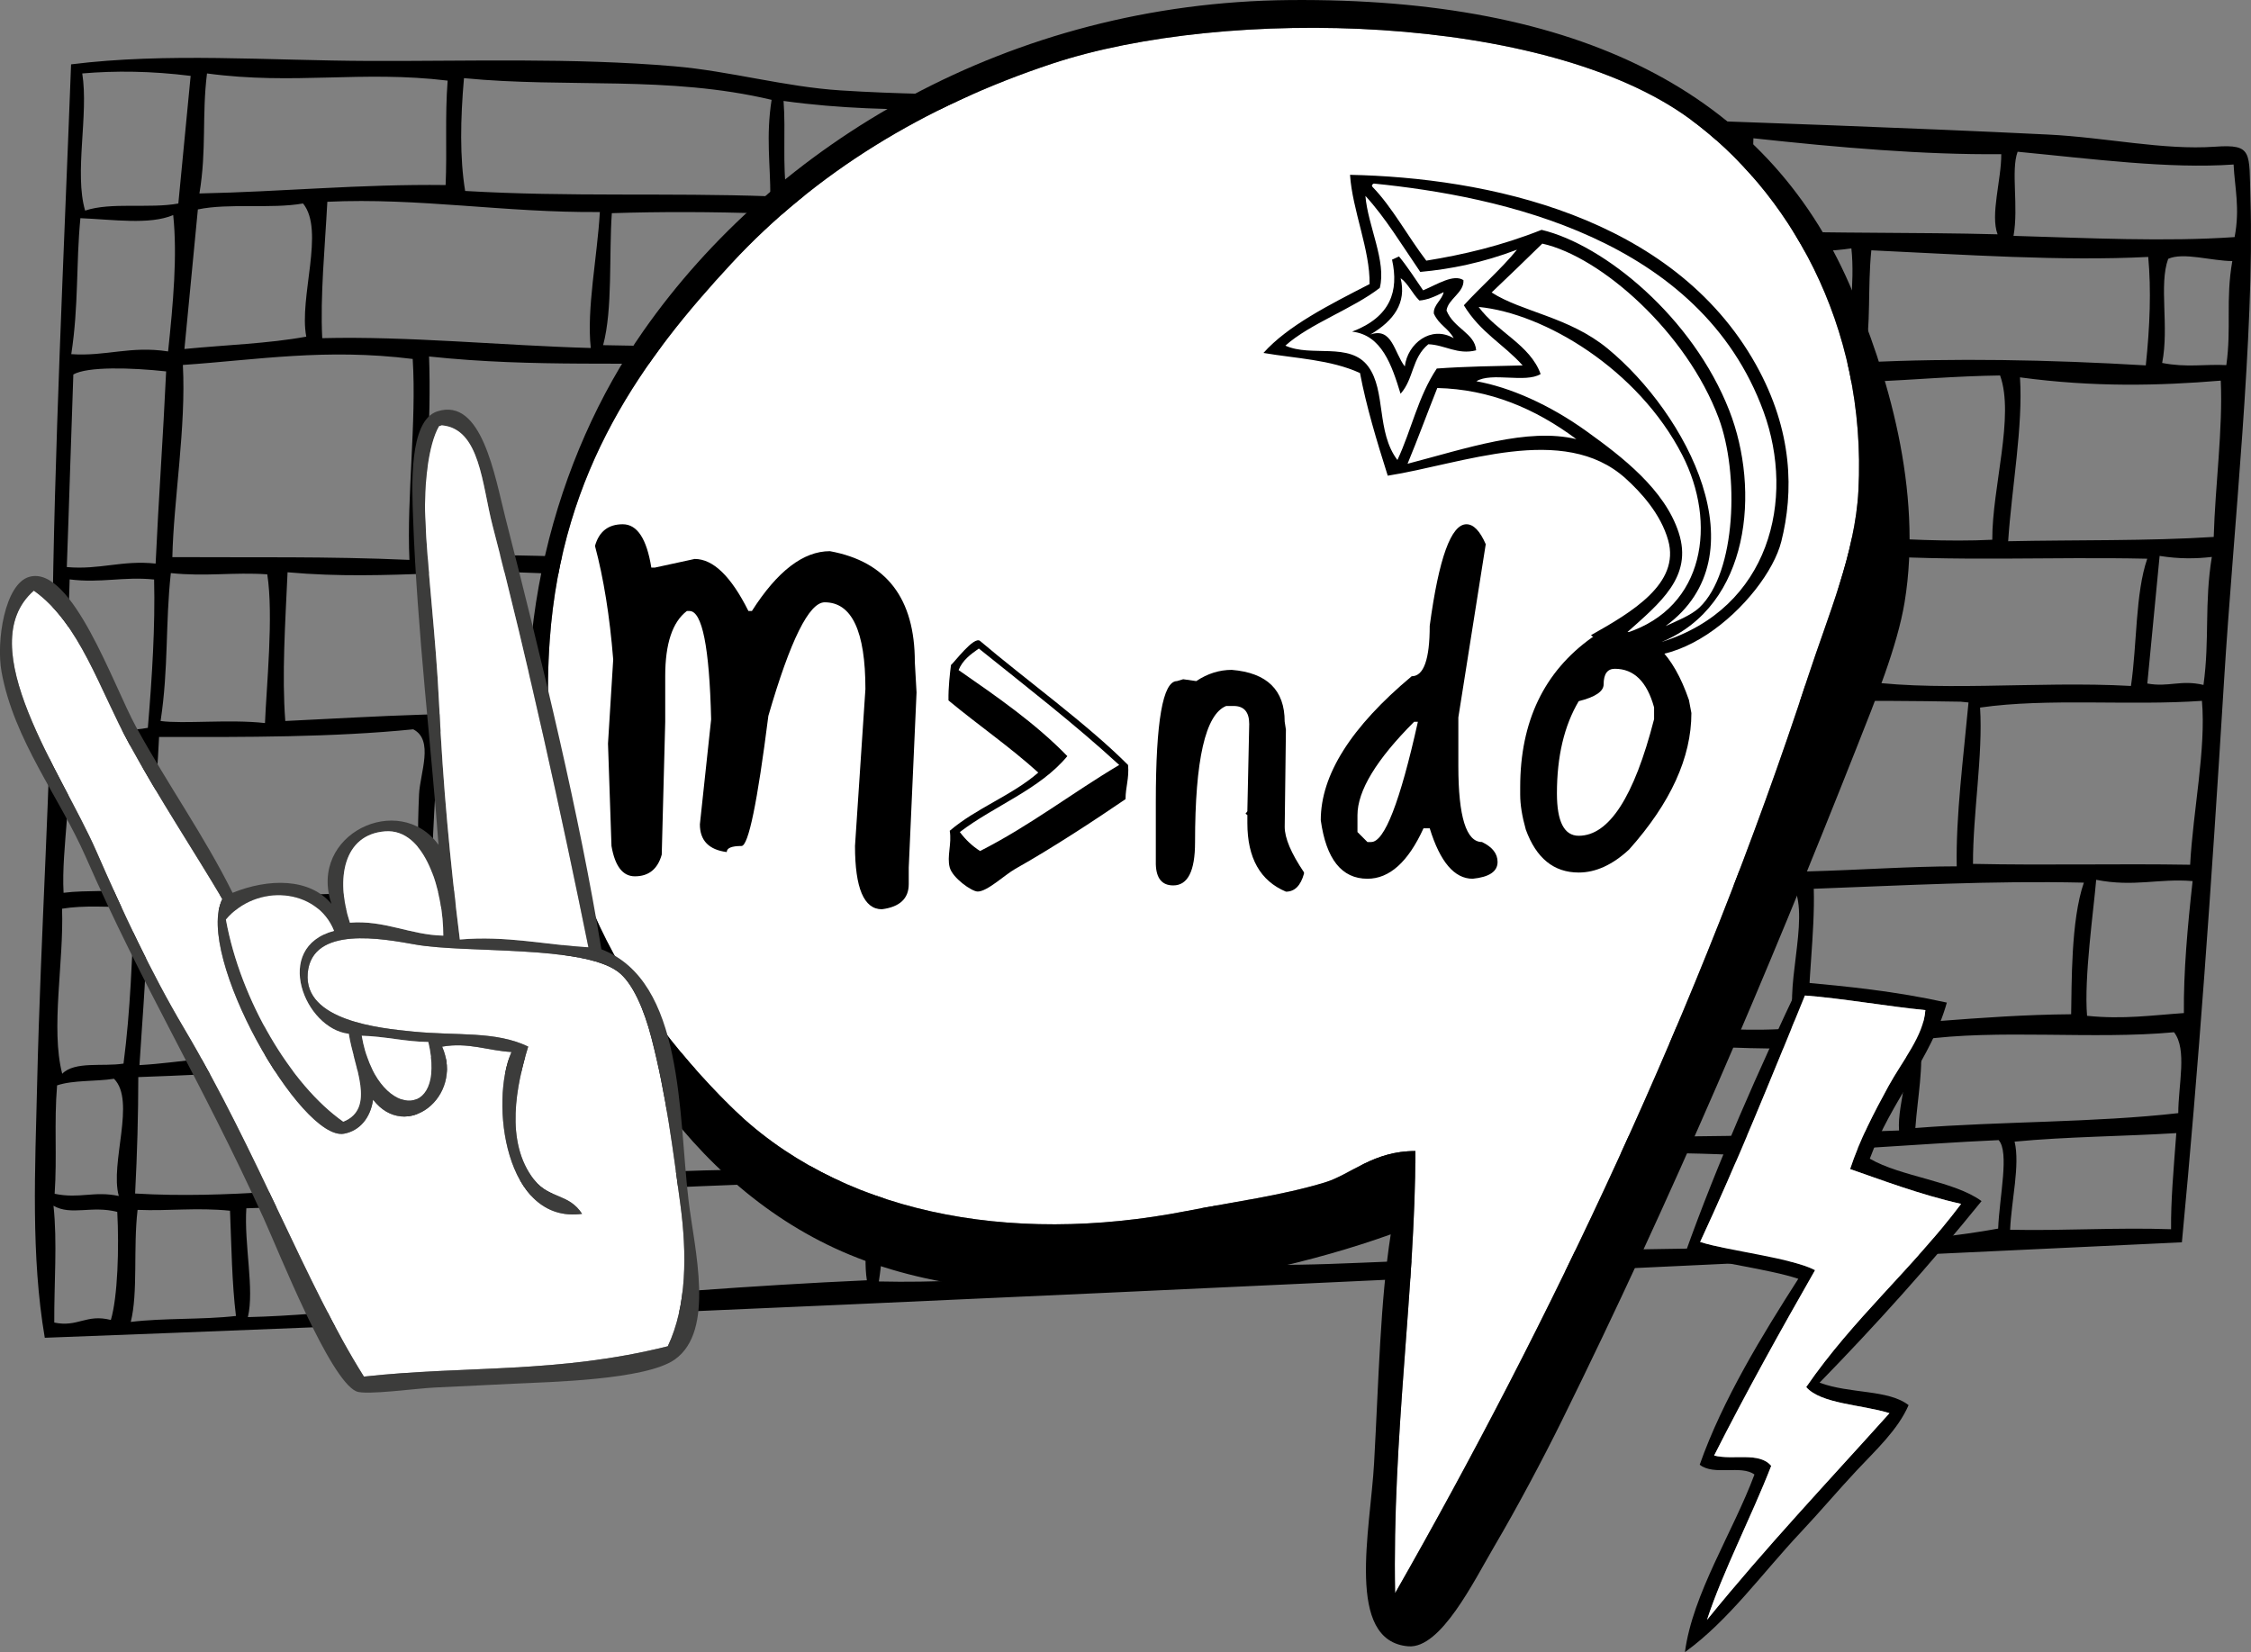 <svg width="282" height="207" viewBox="0 0 282 207" fill="none" xmlns="http://www.w3.org/2000/svg">
<rect x="0" y="0" width="282" height="207" fill="#808080" stroke="none"/>
<g clip-path="url(#clip0)">
<path fill-rule="evenodd" clip-rule="evenodd" d="M273.342 155.656C184.531 159.795 93.587 164.325 5.61 167.617C3.857 157.334 4.399 146.466 4.653 135.75C5.106 116.539 6.372 98.032 6.554 79.453C6.778 56.946 7.993 32.18 8.904 8.063C20.885 6.567 33.463 7.588 46.236 7.635C58.629 7.682 71.762 7.216 84.471 8.305C91.482 8.906 98.273 10.876 105.344 11.33C119.213 12.22 133.591 11.648 148.075 12.431C184.404 14.402 220.611 15.105 256.496 16.855C263.922 17.219 270.975 18.842 277.517 18.38C282.258 18.046 281.75 19.067 281.928 24.859C282.457 41.832 279.786 66.475 278.638 85.062C276.975 112.052 275.434 133.644 273.342 155.656ZM252.762 19.012C251.894 21.384 252.906 25.854 252.25 29.553C261.665 29.824 271.251 30.307 279.947 29.706C280.637 26.075 279.964 23.562 279.82 20.613C271.704 21.181 262.076 19.905 252.762 19.012ZM219.663 17.325C219.523 21.274 219.455 25.159 219.553 28.913C229.946 29.261 239.921 29.087 250.251 29.358C249.32 26.905 250.734 22.52 250.713 19.317C240.984 19.406 230.429 18.495 219.663 17.325ZM182.427 16.757C182.41 20.605 182.668 24.227 182.867 27.892C194.468 28.214 205.835 28.253 217.558 28.723C217.537 25.062 218.007 20.99 217.622 17.634C206.077 17.567 193.663 16.452 182.427 16.757ZM140.297 14.703C139.776 18.808 140.488 21.901 139.688 26.24C152.677 25.829 166.711 26.689 180.869 27.697C180.793 23.931 181.11 19.834 180.433 16.562C167.541 16.537 153.159 14.698 140.297 14.703ZM98.163 12.648C98.451 16.401 98.007 20.749 98.553 24.282C112.465 25.922 124.886 25.757 137.689 26.045C138.451 21.74 137.926 18.49 138.299 14.508C124.141 12.944 112.681 14.652 98.163 12.648ZM58.125 9.792C57.68 14.91 57.587 19.744 58.273 23.927C71.469 24.698 83.565 24.13 96.508 24.596C96.512 20.605 95.945 17.084 96.664 12.508C83.663 9.423 71.114 11.059 58.125 9.792ZM25.932 9.203C25.275 14.495 25.902 18.732 24.983 24.24C35.373 24.024 45.144 23.054 55.826 23.185C56.021 18.732 55.728 14.681 56.08 10.101C45.208 8.796 36.948 10.677 25.932 9.203ZM271.623 32.434C270.434 35.727 271.771 40.892 270.87 45.476C273.969 46.078 276.191 45.607 278.909 45.747C279.566 41.065 278.804 37.557 279.659 32.71C277.047 32.697 273.516 31.57 271.623 32.434ZM234.434 31.362C233.951 36.21 234.434 40.252 233.583 45.4C244.773 44.849 256.593 45.061 268.82 45.781C269.337 40.908 269.506 36.32 269.125 32.193C258.24 32.744 246.221 31.909 234.434 31.362ZM10.305 9.203C11.126 14.351 9.28 21.702 10.665 26.388C13.899 25.295 18.755 26.164 22.341 25.498C22.858 20.168 23.37 14.838 23.883 9.508C18.938 8.893 14.458 8.847 10.305 9.203ZM231.936 31.121C222.715 32.456 212.601 29.841 202.74 30.824C202.525 35.756 202.004 40.938 202.342 45.412C211.009 44.218 222.313 46.226 231.542 45.713C231.471 41.014 232.419 35.481 231.936 31.121ZM161.11 28.816C160.708 34.053 160.962 38.748 160.115 44.353C174.264 45.908 186.233 44.815 199.798 45.667C200.721 40.15 200.001 35.998 200.746 30.629C188.159 30.791 174.328 29.435 161.11 28.816ZM117.333 28.117C117.511 33.028 117.113 38.417 116.838 43.705C131.203 44.968 143.519 43.735 157.567 44.612C157.414 39.527 160.081 32.117 158.113 28.528C144.569 28.456 130.682 27.956 117.333 28.117ZM76.647 26.71C76.279 32.032 76.77 38.718 75.559 43.247C88.68 43.557 101.267 43.213 114.789 44.014C115.555 37.57 114.971 34.765 115.831 27.977C102.156 26.803 89.035 26.308 76.647 26.71ZM41.008 25.282C40.703 31.053 40.102 37.07 40.369 42.37C51.016 42.095 62.883 43.294 74.01 43.603C73.476 38.68 74.823 32.201 75.149 26.566C63.209 26.668 52.431 24.74 41.008 25.282ZM253.058 47.281C253.456 53.391 252.038 61.001 251.576 67.814C260.158 67.631 269.032 67.801 277.33 67.275C277.512 60.84 278.49 53.747 278.211 47.692C270.467 48.332 262.364 48.535 253.058 47.281ZM24.788 26.24C24.225 32.066 23.662 37.9 23.104 43.726C28.201 43.222 33.582 43.057 38.37 42.18C37.422 37.286 40.728 28.884 37.964 25.494C33.95 26.202 28.717 25.422 24.788 26.24ZM217.275 47.357C216.521 54.107 216.945 59.89 215.89 66.89C225.696 66.225 238.554 68.186 249.587 67.627C249.565 61.051 252.402 52.124 250.565 47.044C239.506 47.196 229.714 48.883 217.275 47.357ZM10.072 27.337C9.509 33.163 9.873 38.231 8.929 44.374C13.311 44.671 16.321 43.302 21.059 44.031C21.694 37.989 22.235 32.023 21.698 26.948C18.743 28.197 14.196 27.507 10.072 27.337ZM181.982 47.476C181.546 54.581 182.105 60.865 182.05 67.657C192.364 66.97 204.256 68.208 213.892 66.699C214.586 63.899 214.133 60.59 214.307 57.157C214.502 53.37 216.326 48.578 214.273 47.069C203.922 47.7 193.202 47.895 181.982 47.476ZM138.21 46.777C138.633 53.632 138.138 61.246 138.68 68.004C153.176 69.051 165.467 67.42 179.506 67.915C180.564 60.45 179.362 54.848 179.933 47.785C165.589 46.912 151.521 46.387 138.21 46.777ZM93.438 45.98C93.349 53.412 92.736 61.276 92.219 69.064C106.897 68.839 121.08 68.021 136.14 68.263C135.767 61.06 137.571 52.056 135.217 46.489C121.919 47.082 106.482 45.078 93.438 45.98ZM53.751 44.667C54.052 52.7 53.248 61.64 53.337 69.843C64.966 68.894 78.891 70.746 90.17 69.364C91.004 61.17 90.83 53.797 91.436 45.785C78.739 45.247 67.177 46.09 53.751 44.667ZM22.909 45.726C23.328 53.501 21.744 62.708 21.592 69.805C31.448 69.864 41.109 69.695 51.292 70.152C50.936 62.166 52.202 52.844 51.702 44.976C40.783 43.612 32.193 45.095 22.909 45.726ZM270.552 69.653C270.04 74.983 269.523 80.313 269.011 85.643C271.708 86.13 273.198 85.147 276.047 85.817C276.835 80.105 276.136 75.627 277.093 69.78C275.141 70.013 273.02 70.046 270.552 69.653ZM232.266 69.483C232.211 74.589 232.203 79.656 231.771 85.067C241.75 86.868 255.052 85.274 266.962 85.948C267.728 80.737 267.508 74.33 269.003 70.004C256.678 69.733 245.145 70.419 232.266 69.483ZM9.187 46.921C8.895 54.984 8.666 62.992 8.37 71.051C12.506 71.419 15.301 70.161 19.496 70.614C19.86 62.649 20.449 54.497 20.813 46.535C16.431 46.052 10.948 45.908 9.187 46.921ZM196.983 69.602C197.237 75.216 196.822 81.385 197.338 86.783C207.969 86.3 218.668 85.893 229.675 85.872C230.26 80.177 229.828 75.317 230.768 69.335C219.4 67.708 208.867 70.178 196.983 69.602ZM158.604 70.432C159.243 75.724 158.274 82.355 158.413 88.067C171.186 88.321 182.977 87.384 194.845 86.541C195.154 80.766 195.107 75.288 194.938 69.907C182.19 69.314 170.678 70.216 158.604 70.432ZM112.236 70.496C111.216 77.012 111.8 82.198 111 88.533C127.308 89.922 141.699 88.978 156.368 88.376C156.309 82.084 157.059 76.144 157.059 70.792C141.576 70.03 127.295 70.733 112.236 70.496ZM74.31 71.868C73.332 78.194 73.764 83.359 73.125 89.41C85.517 89.761 97.553 89.681 108.959 88.838C109.535 82.838 110.115 76.847 110.695 70.847C98.011 70.517 87.448 72.758 74.31 71.868ZM248.058 88.656C248.435 94.634 247.148 101.977 247.173 108.239C256.378 108.438 265.209 108.197 274.375 108.349C274.735 101.612 276.386 93.816 275.853 87.812C266.877 88.448 256.547 87.431 248.058 88.656ZM209.726 88.99C210.048 94.859 209.586 101.371 208.896 108.074C219.337 110.392 233.609 108.548 245.133 108.548C245.018 102.201 245.967 94.986 246.61 88.016C246.276 87.982 245.946 87.952 245.611 87.918C233.757 87.723 221.432 87.677 209.726 88.99ZM36.025 71.703C35.741 78.067 35.297 84.563 35.741 90.338C47.24 89.791 58.506 88.961 71.076 89.715C71.812 83.588 71.266 78.521 72.261 72.174C59.192 70.813 48.933 72.864 36.025 71.703ZM207.779 88.3C196.242 88.995 182.304 89.719 171.847 89.872C172.215 95.854 170.814 103.294 170.966 109.455C182.855 108.828 195.53 109.146 207.347 108.43C206.144 102.828 209.891 93.147 207.779 88.3ZM21.401 71.805C20.703 78.207 21.131 83.677 20.119 90.338C22.976 90.732 28.743 90.096 33.197 90.596C33.37 86.118 34.293 77.152 33.484 71.962C29.259 71.669 25.767 72.267 21.401 71.805ZM8.726 72.597C8.501 79.067 8.506 85.351 8.391 91.727C11.986 90.812 14.589 91.918 18.523 91.194C19.056 84.774 19.454 78.466 19.306 72.61C15.462 72.216 12.655 73.089 8.726 72.597ZM130.373 91.41C129.912 97.922 129.946 104.027 128.993 110.947C142.152 110.175 156.322 110.65 168.964 109.26C169.73 102.65 169.252 97.066 170.297 90.228C169.963 90.198 169.633 90.164 169.298 90.13C155.962 90.109 143.765 91.482 130.373 91.41ZM91.046 91.647C90.344 98.358 91.034 103.922 90.216 110.73C102.888 111.239 114.781 110.794 126.999 110.752C127.334 103.239 128.265 97.46 127.88 91.168C115.259 90.91 103.167 91.295 91.046 91.647ZM54.759 91.668C54.886 98.155 53.798 105.646 54.331 111.798C65.237 110.9 76.872 110.891 88.667 111.082C88.371 105.044 89.179 98.087 89.001 91.952C77.558 91.825 65.779 91.282 54.759 91.668ZM262.605 110.235C262.284 114.082 261.068 122.497 261.462 127.276C265.988 127.746 269.671 127.2 273.592 126.933C273.541 121.764 274.049 116.133 274.684 110.396C270.408 110.04 267.356 111.171 262.605 110.235ZM227.224 111.358C227.389 116.891 226.411 123.37 226.534 128.941C237.77 128.632 248.054 127.17 259.468 127.081C259.553 123.446 259.409 115.34 261.06 110.591C249.354 110.328 238.376 110.951 227.224 111.358ZM19.928 92.338C19.628 98.871 18.827 105.816 19.047 111.921C30.644 112.425 41.541 112.078 52.337 111.608C52.35 108.235 52.299 103.727 52.498 99.519C52.621 96.858 54.399 92.727 51.77 91.38C41.719 92.388 30.817 92.359 19.928 92.338ZM224.726 111.116C212.969 110.79 201.551 110.879 189.988 110.786C189.044 116.929 189.413 121.997 188.85 127.823C200.471 127.128 214.84 129.784 225.035 128.797C223.223 124.31 226.788 115.395 224.726 111.116ZM17.333 93.096C15.017 94.189 10.021 92.028 8.201 93.727C9.331 98.774 7.65 106.142 7.964 111.862C10.868 111.485 14.386 111.849 17.096 111.23C17.193 105.171 18.764 97.897 17.333 93.096ZM151.559 112.116C151.03 117.611 150.496 123.107 149.967 128.602C161.758 130.068 174.709 128.149 186.8 128.128C186.436 123.759 189.421 115.357 186.94 110.993C175.183 111.413 163.532 111.955 151.559 112.116ZM114.726 112.595C114.201 116.908 113.595 125.141 112.939 131.081C125.86 131.704 136.364 129.386 148.422 128.962C147.109 124.522 150.75 116.001 148.515 112.328C137.397 112.591 126.698 113.362 114.726 112.595ZM72.354 113.035C72.871 118.899 72.016 125.886 72.024 132.17C83.663 132.344 97.833 130.78 111.402 131.437C110.136 126.348 113.883 117.128 111.686 112.807C98.625 112.942 85.458 112.951 72.354 113.035ZM240.514 130.293C241.047 133.382 240.217 137.589 239.951 141.335C250.742 140.487 262.381 140.669 272.889 139.47C272.889 135.941 274.032 131.475 272.356 129.335C262.262 130.284 250.243 128.899 240.514 130.293ZM35.521 113.514C34.75 118.484 35.174 126.34 35.237 132.149C46.605 132 58.828 132.894 69.975 132.479C70.47 125.937 70.259 119.98 70.805 113.396C58.315 112.548 48.48 114.925 35.521 113.514ZM203.227 130.221C203.342 134.115 202.635 138.682 203.071 142.313C215.103 142.597 226.428 142.025 237.91 141.644C237.622 138.199 240.061 132.509 237.969 130.551C227.495 131.784 215.857 131.602 203.227 130.221ZM18.307 114.37C18.527 120.315 17.858 127.005 17.473 133.454C22.748 133.157 27.341 132.038 33.192 132.449C32.71 126.403 34.31 118.645 32.477 113.722C28.413 114.739 22.523 113.544 18.307 114.37ZM168.392 130.89C167.626 135.504 168.507 138.767 167.685 143.428C178.515 144.894 190.272 141.457 201.022 142.614C201.17 138.504 201.403 134.331 201.182 130.522C188.756 128.827 179.54 131.03 168.392 130.89ZM7.773 113.857C8.014 120.56 6.321 128.856 7.794 134.538C9.378 132.928 12.904 133.674 15.474 133.263C16.372 126.391 16.503 120.149 16.855 113.726C13.709 113.633 10.461 113.408 7.773 113.857ZM129.92 132.721C129.395 136.987 130.428 139.966 129.81 144.309C141.529 143.847 153.938 144.216 165.645 143.733C165.395 139.801 167.905 133.585 165.852 131.144C153.485 131.204 140.767 130.827 129.92 132.721ZM252.385 143.042C253.084 145.991 251.979 150.427 251.822 154.084C258.681 154.224 265.052 153.783 271.987 154.016C271.953 150.465 272.279 146.813 272.643 141.974C265.941 142.385 258.922 142.415 252.385 143.042ZM218.998 144.356C218.105 147.919 219.248 153.961 216.89 155.753C214.591 153.139 217.719 148.465 217.453 144.711C205.649 144.144 194.781 144.707 183.663 144.978C183.909 148.915 183.557 153.346 183.456 157.567C205.061 155.524 230.052 157.592 250.323 153.94C250.488 149.893 251.754 144.343 250.383 142.851C239.904 143.322 229.87 144.343 218.998 144.356ZM52.164 134.288C52.13 139.521 52.773 143.847 51.313 148.33C64.937 148.317 77.325 146.8 90.788 146.593C90.669 143.55 90.246 136.102 92.494 134.149C94.802 136.695 91.11 144.182 93.286 146.834C104.454 145.703 116.025 145.055 127.77 144.618C128.337 142.059 128.087 136.458 127.88 133.03C101.969 132.636 78.434 135.123 52.164 134.288ZM181.119 145.233C172.55 146.919 161.081 145.08 152.274 146.483C152.727 149.94 152.512 153.952 152.164 158.071C160.962 159.058 171.961 157.944 181.411 157.867C181.597 155.181 182.778 147.91 181.119 145.233ZM17.324 134.954C17.324 139.703 17.185 144.576 16.926 149.542C28.849 150.253 38.832 148.609 50.267 148.728C49.399 144.533 50.758 138.513 50.165 134.093C38.709 133.759 28.209 134.589 17.324 134.954ZM150.78 146.334C138.21 145.402 123.574 146.775 110.856 147.521C110.593 151.876 110.847 155.804 110.098 160.562C124.158 160.893 136.254 158.833 150.073 158.876C150.941 155.918 150.056 150.681 150.78 146.334ZM7.151 135.992C6.761 140.758 7.163 144.872 6.846 149.576C9.987 150.228 11.74 149.194 14.882 149.851C13.743 145.728 17.049 137.941 14.28 135.165C11.977 135.526 9.196 135.309 7.151 135.992ZM66.287 149.77C66.431 154.096 65.614 159.219 65.987 163.359C80.055 162.21 94.12 161.058 108.599 160.414C108.045 156.884 109.04 152.08 109.306 147.872C94.819 148.326 80.365 148.817 66.287 149.77ZM30.86 151.393C30.567 155.978 31.888 161.511 31.054 165.028C42.172 164.761 51.965 162.888 63.942 163.668C63.722 159.405 64.729 154.126 64.243 150.084C52.684 149.991 42.092 151.08 30.86 151.393ZM17.235 151.592C16.672 156.461 17.312 161.884 16.384 165.63C20.563 165.121 25.36 165.367 29.56 164.884C29.048 160.71 29.001 156.143 28.815 151.698C24.636 151.279 21.194 151.749 17.235 151.592ZM6.799 165.71C9.771 166.337 10.783 164.596 13.887 165.384C14.75 162.494 14.932 156.338 14.691 151.847C11.486 151.012 8.908 152.351 6.702 151.075C7.193 155.575 6.77 160.829 6.799 165.71Z" fill="black"/>
<path fill-rule="evenodd" clip-rule="evenodd" d="M226.487 84.851C229.011 77.135 232.402 69.343 232.817 61.475C233.913 40.544 223.875 23.799 211.678 14.885C193.621 1.682 153.608 0.763 131.859 7.961C115.648 13.325 102.075 21.749 91.643 33.002C80.669 44.845 70.403 58.687 68.87 80.207C66.969 106.976 77.82 124.954 91.389 138.483C104.844 151.902 126.254 156.122 148.663 151.732C154.425 150.605 160.581 149.8 166.009 148.143C169.214 147.169 172.063 144.194 177.321 144.224C177.3 161.448 174.396 180.129 174.777 199.611C194.027 165.88 212.914 126.378 226.487 84.851Z" fill="white"/>
<path fill-rule="evenodd" clip-rule="evenodd" d="M174.226 154.66C155.145 161.503 125.386 166.07 104.531 156.372C84.912 147.249 72.185 125.746 67.63 102.854C63.099 80.097 69.657 57.094 80.589 41.485C97.092 17.906 126.5 0.322 161.551 0.008C197.834 -0.318 221.199 11.563 231.716 35.676C236.487 46.616 240.891 61.479 238.609 75.427C237.703 80.97 234.904 87.829 232.554 93.774C221.369 122.073 209.358 150.27 195.636 178.057C193.261 182.866 190.069 188.878 187.207 193.742C184.65 198.094 180.505 206.602 176.432 206.275C168.485 205.631 171.686 191.658 172.143 183.323C172.732 172.688 172.914 163.079 174.226 154.66ZM226.487 84.851C229.011 77.135 232.402 69.343 232.817 61.475C233.913 40.544 223.875 23.799 211.678 14.885C193.621 1.682 153.608 0.763 131.859 7.961C115.648 13.325 102.075 21.749 91.643 33.002C80.669 44.845 70.403 58.687 68.87 80.207C66.969 106.976 77.82 124.954 91.389 138.483C104.844 151.902 126.254 156.122 148.663 151.732C154.425 150.605 160.581 149.8 166.009 148.143C169.214 147.169 172.063 144.194 177.321 144.224C177.3 161.448 174.396 180.129 174.777 199.611C194.027 165.88 212.914 126.378 226.487 84.851Z" fill="black"/>
<path d="M103.968 69.059C100.64 69.059 97.38 71.559 94.196 76.555H93.76C91.588 72.207 89.344 70.034 87.028 70.034L82.033 71.118H81.597C81.016 67.496 79.823 65.687 78.015 65.687C76.207 65.687 75.047 66.593 74.539 68.403C75.623 72.457 76.385 77.203 76.821 82.635L76.169 93.172L76.605 105.994C77.041 108.527 78.015 109.798 79.535 109.798C81.271 109.798 82.392 108.892 82.901 107.082L83.337 90.461V84.702C83.337 80.648 84.243 77.932 86.05 76.555H86.376C87.968 76.555 88.874 81.08 89.09 90.134L87.68 103.282C87.68 105.311 88.802 106.468 91.046 106.76C91.046 106.252 91.66 105.998 92.892 105.998C93.76 105.998 94.882 100.566 96.258 89.698C99.01 80.207 101.36 75.466 103.316 75.466C106.72 75.466 108.417 79.088 108.417 86.329L107.113 105.994C107.113 111.281 108.235 113.925 110.479 113.925C112.723 113.637 113.845 112.586 113.845 110.773V108.709L114.823 86.762L114.607 82.957C114.611 74.995 111.063 70.36 103.968 69.059Z" fill="black"/>
<path d="M161.097 91.427L160.941 90.41C160.941 86.457 158.731 84.296 154.311 83.931C152.753 83.931 151.267 84.402 149.865 85.338L148.227 85.105L147.448 85.338C145.678 85.338 144.798 90.384 144.798 100.481V108.286C144.848 110.057 145.577 110.938 146.982 110.938C148.803 110.938 149.713 109.142 149.713 105.553C149.713 95.198 151.013 89.499 153.612 88.456H154.548C155.848 88.456 156.5 89.211 156.5 90.719L156.267 101.49V101.646L156.034 101.96L156.267 102.117V103.133C156.267 107.506 157.88 110.366 161.102 111.722C162.194 111.722 162.947 110.968 163.362 109.459V109.303C161.749 106.909 160.945 105.01 160.945 103.604L161.097 91.427Z" fill="black"/>
<path d="M185.661 105.502C183.684 105.502 182.698 102.328 182.698 95.977V89.889L186.131 68.186C185.403 66.521 184.599 65.687 183.714 65.687C181.792 65.687 180.255 69.928 179.112 78.41C179.112 82.626 178.358 84.732 176.851 84.732C169.26 91.079 165.462 97.091 165.462 102.765C166.14 107.659 168.087 110.103 171.313 110.103C174.069 110.103 176.411 107.998 178.333 103.782H179.112C180.412 107.998 182.207 110.103 184.493 110.103C186.572 109.896 187.613 109.192 187.613 107.998C187.613 106.96 186.961 106.125 185.661 105.502ZM171.779 105.502H171.309L170.06 104.252V102.146C170.06 99.074 172.427 95.172 177.16 90.435H177.63C175.395 100.477 173.443 105.502 171.779 105.502Z" fill="black"/>
<path d="M211.585 87.702C209.607 81.978 206.695 79.114 202.85 79.114C201.601 79.114 200.458 79.372 199.417 79.893C193.435 84.16 190.446 90.406 190.446 98.63V99.566C190.446 100.816 190.678 102.273 191.148 103.939C192.448 107.527 194.658 109.324 197.778 109.324C199.912 109.324 202.016 108.362 204.095 106.434C209.294 100.604 211.894 94.905 211.894 89.338L211.585 87.702ZM207.215 90.122C204.717 99.854 201.572 104.718 197.778 104.718C195.958 104.718 195.048 102.947 195.048 99.409C195.048 94.778 195.958 90.927 197.778 87.855C199.857 87.334 200.899 86.63 200.899 85.749C200.899 84.448 201.369 83.796 202.304 83.796C204.696 83.796 206.335 85.41 207.22 88.634V90.122H207.215Z" fill="black"/>
<path fill-rule="evenodd" clip-rule="evenodd" d="M175.458 49.336C177.139 47.459 176.847 44.858 178.938 43.133C181.004 43.205 182.617 44.497 184.929 43.891C184.772 41.752 182.118 41.163 181.216 38.904C181.411 37.447 183.443 36.667 183.337 35.1C182.101 34.303 180.098 35.604 178.286 36.379C177.291 34.926 176.318 33.413 175.263 32.13C174.971 32.265 174.683 32.401 174.391 32.532C175.268 36.477 174.218 39.709 169.391 41.553C173.104 41.964 174.37 45.781 175.458 49.336ZM175.467 34.858C176.368 35.464 176.982 36.858 177.816 37.654C178.718 37.599 179.76 37.176 180.856 36.604C180.67 37.578 179.544 38.214 179.628 39.29C180.297 40.756 181.394 41.053 182.114 42.375C179.281 40.718 176.326 43.044 175.992 45.917C174.65 44.171 174.408 40.955 171.673 41.917C174.62 40.18 176.225 37.951 175.467 34.858Z" fill="black"/>
<path fill-rule="evenodd" clip-rule="evenodd" d="M219.972 45.671C209.502 26.952 186.043 22.257 169.129 21.905C169.404 26.27 171.661 31.363 171.576 35.595C166.466 38.222 161.309 40.828 158.282 44.222C162.363 44.921 166.661 45.044 170.378 46.739C171.161 50.887 172.469 55.23 173.854 59.602C183.117 58.157 195.861 52.929 203.638 59.933C205.569 61.674 208.058 64.394 208.985 67.695C210.514 73.131 204.396 76.724 199.315 79.584C208.1 87.719 221.331 75.148 223.16 67.839C224.701 61.708 224.658 54.06 219.972 45.671ZM171.407 45.917C169.108 42.803 164.277 44.79 161.03 43.307C164.078 40.565 169.48 38.693 172.855 36.07C173.714 32.765 171.356 28.278 171.055 24.545C173.528 27.223 175.678 30.782 177.927 34.07C181.754 33.722 185.746 32.917 190.044 31.286C188.079 33.701 185.526 35.9 183.388 38.252C185.492 41.709 188.358 43.103 190.751 45.785C187.186 45.87 183.629 45.913 179.997 46.175C177.63 49.73 176.834 53.861 175.065 57.636C172.397 54.128 173.655 48.963 171.407 45.917ZM193.215 30.524C200.581 32.159 211.322 41.663 215.323 52.412C217.868 59.255 217.559 71.716 212.884 76.135C211.868 77.093 209.934 77.864 208.659 78.444C220.776 69.593 211.267 51.798 201.407 43.679C196.563 39.693 190.683 39.099 186.868 36.646C189.002 34.608 191.132 32.574 193.215 30.524ZM176.335 58.107C177.639 54.967 178.799 51.772 180.06 48.616C186.593 48.768 192.304 51.162 197.482 55.022C191.356 53.548 183.714 56.183 176.335 58.107ZM203.765 79.296C207.982 75.529 212.101 72.271 210.306 66.742C208.549 61.322 203.193 57.225 198.803 54.065C194.087 50.666 189.129 48.518 184.959 47.768C186.86 46.595 191.102 48.035 193.007 46.866C191.686 43.192 187.554 41.616 185.242 38.459C193.477 39.248 205.217 46.264 210.746 57.009C215.107 65.483 213.63 76.097 203.765 79.296ZM220.937 51.582C224.946 62.56 221.724 76.195 208.172 80.431C219.252 75.856 220.539 61.416 216.644 51.446C212.076 39.748 200.975 30.672 193.126 28.799C188.045 30.812 183.299 31.913 178.684 32.659C176.402 29.68 174.4 25.935 171.949 23.422C171.779 23.198 171.936 23.096 172.105 22.999C187.834 24.575 212.995 29.816 220.937 51.582Z" fill="black"/>
<path fill-rule="evenodd" clip-rule="evenodd" d="M12.037 106.587C15.402 114.268 18.857 121.764 23.065 128.861C32.316 144.474 38.353 160.99 45.589 172.481C58.349 171.079 69.844 172.142 83.659 168.68C86.055 163.643 86.072 157.062 85.225 150.826C84.34 144.292 83.451 137.106 81.605 130.013C80.708 126.564 79.293 123.137 77.401 121.734C72.905 118.408 58.337 119.463 52.037 118.344C48.019 117.633 39.082 115.912 38.552 121.925C38.027 127.895 47.604 128.84 51.698 129.246C57.282 129.806 62.041 129.149 66.173 131.132C64.734 135.835 63.15 143.059 66.935 147.851C68.811 150.228 71.245 149.499 72.922 152.088C63.269 153.402 61.33 138.072 64.078 131.81C61.148 131.653 58.696 130.56 55.39 131.14C58.138 137.42 50.839 143.106 46.74 137.788C46.414 140.068 45.068 141.682 43.104 142.046C37.723 143.034 24.327 119.616 27.858 112.65C24.297 106.621 19.979 100.129 16.224 93.27C12.464 86.406 10.009 78.093 4.238 74.004C-3.734 80.999 7.765 96.829 12.037 106.587Z" fill="white"/>
<path fill-rule="evenodd" clip-rule="evenodd" d="M75.339 118.938C85.742 122.92 84.963 139.682 86.271 150.495C86.999 156.516 89.607 166.706 84.564 170.32C80.928 172.926 68.692 173.159 64.357 173.371C61.364 173.511 58.468 173.672 54.497 173.849C52.206 173.951 45.813 174.849 44.636 174.333C41.279 172.85 34.971 156.914 33.023 152.63C25.161 135.352 17.934 123.755 10.749 107.387C7.422 99.803 1.766 92.795 0.195 84.19C-0.5 80.381 0.593 73.14 3.675 72.275C9.026 70.771 14.221 85.948 17.053 91.088C21.215 98.642 25.555 104.667 29.137 111.866C33.612 110.048 38.802 109.972 41.529 113.264C38.561 104.506 50.034 99.1 54.937 105.854C54.124 94.566 52.24 78.855 51.749 64.86C51.622 61.187 51.165 52.717 54.78 51.543C60.356 49.739 61.961 59.556 63.341 64.975C68.1 83.592 72.57 102.019 75.339 118.938ZM55.005 53.404C53.658 55.708 53.112 60.844 53.269 64.759C53.531 71.36 54.607 79.715 55.005 88.1C55.496 98.392 56.398 108.006 57.608 117.717C63.404 117.209 68.341 118.378 73.713 118.692C70.403 102.35 66.156 82.931 61.715 65.89C60.373 60.738 60.157 53.709 55.347 53.293C55.237 53.327 55.123 53.37 55.005 53.404ZM12.037 106.587C15.402 114.268 18.857 121.764 23.065 128.861C32.316 144.474 38.353 160.99 45.589 172.481C58.349 171.078 69.844 172.142 83.659 168.68C86.055 163.642 86.072 157.062 85.225 150.825C84.34 144.292 83.451 137.106 81.605 130.013C80.708 126.564 79.293 123.136 77.401 121.734C72.905 118.408 58.337 119.463 52.037 118.344C48.019 117.633 39.082 115.912 38.552 121.925C38.027 127.895 47.604 128.84 51.698 129.246C57.282 129.806 62.041 129.149 66.173 131.132C64.734 135.835 63.15 143.059 66.935 147.851C68.811 150.228 71.245 149.499 72.922 152.088C63.269 153.402 61.33 138.072 64.078 131.81C61.148 131.653 58.696 130.56 55.39 131.14C58.138 137.42 50.839 143.106 46.74 137.788C46.414 140.068 45.068 141.682 43.104 142.046C37.722 143.034 24.327 119.616 27.858 112.65C24.297 106.621 19.979 100.129 16.224 93.27C12.464 86.406 10.009 78.093 4.238 74.004C-3.734 80.999 7.765 96.829 12.037 106.587ZM48.239 104.163C43.066 104.566 42.003 110.061 43.836 115.607C48.188 115.264 51.398 117.15 55.534 117.23C55.547 111.819 53.328 103.765 48.239 104.163ZM28.302 115.217C30.14 125.348 36.44 135.932 43.006 140.546C47.143 138.877 44.323 133.64 43.696 129.53C38.171 128.924 34.065 118.692 41.85 116.633C39.7 111.226 32.109 110.68 28.302 115.217ZM53.658 130.556C50.758 130.526 48.197 129.844 45.318 129.776C47.117 140.22 56.046 140.716 53.658 130.556Z" fill="#3C3C3B"/>
<path fill-rule="evenodd" clip-rule="evenodd" d="M55.005 53.404C53.658 55.708 53.112 60.844 53.269 64.759C53.531 71.36 54.607 79.715 55.005 88.1C55.496 98.392 56.398 108.006 57.608 117.717C63.404 117.209 68.341 118.378 73.713 118.692C70.403 102.35 66.156 82.931 61.715 65.89C60.373 60.738 60.157 53.709 55.348 53.293C55.237 53.327 55.123 53.37 55.005 53.404Z" fill="white"/>
<path fill-rule="evenodd" clip-rule="evenodd" d="M48.239 104.163C43.066 104.566 42.003 110.061 43.836 115.607C48.188 115.264 51.398 117.15 55.534 117.23C55.547 111.819 53.328 103.765 48.239 104.163Z" fill="white"/>
<path fill-rule="evenodd" clip-rule="evenodd" d="M28.303 115.218C30.14 125.348 36.44 135.932 43.006 140.546C47.143 138.877 44.323 133.64 43.696 129.53C38.171 128.924 34.065 118.692 41.85 116.633C39.7 111.226 32.109 110.68 28.303 115.218Z" fill="white"/>
<path fill-rule="evenodd" clip-rule="evenodd" d="M53.658 130.555C50.758 130.526 48.197 129.844 45.318 129.776C47.117 140.22 56.046 140.716 53.658 130.555Z" fill="white"/>
<path fill-rule="evenodd" clip-rule="evenodd" d="M119.137 83.321C119.51 83.05 122.016 79.656 122.782 80.309C128.358 85.05 136.203 90.71 141.322 95.85C141.47 97.528 141.009 98.6 141.004 100.129C137.211 102.722 131.838 106.252 127.219 108.849C125.873 109.608 123.663 111.735 122.465 111.705C121.711 111.684 119.336 110.002 118.98 108.692C118.599 107.307 119.26 105.718 118.98 104.095C122.274 101.261 126.8 99.659 130.073 96.799C126.525 93.583 122.52 90.829 118.824 87.761C118.794 86.118 119.006 84.329 119.137 83.321ZM120.09 83.957C124.891 87.291 129.709 90.613 133.714 94.74C130.242 98.93 124.59 100.939 120.246 104.252C120.949 105.188 121.779 105.993 122.782 106.629C129.023 103.464 134.311 99.35 140.213 95.846C134.624 90.71 128.57 86.037 122.626 81.258C121.601 81.982 120.589 82.711 120.09 83.957Z" fill="black"/>
<path fill-rule="evenodd" clip-rule="evenodd" d="M225.289 160.227C220.827 167.189 215.801 175.379 212.935 183.523C214.73 184.938 218.117 183.51 219.794 184.751C217.097 191.997 212.05 199.678 211.085 207.004C216.585 203.026 220.746 197.132 225.619 191.959C227.995 189.433 230.226 186.781 232.622 184.222C234.993 181.692 237.77 179.146 239.104 176.057C236.551 174.07 231.78 174.667 227.952 173.244C234.967 166.053 241.754 158.507 248.244 150.491C244.785 147.953 238.122 147.444 234.244 145.178C236.885 138 241.953 132.572 243.896 125.619C237.419 124.187 231.475 123.598 225.556 123.056C220.471 133.699 215.061 145.94 211.115 157.05C214.747 158.177 221.61 159.007 225.289 160.227ZM212.99 155.609C217.601 145.69 221.847 135.195 226.111 124.73C231.001 125.115 236.25 126.073 241.204 126.564C240.992 129.776 238.338 132.886 236.589 136.076C234.773 139.402 232.99 142.801 231.775 146.478C235.463 147.754 240.564 149.698 245.683 150.842C239.54 159.007 232.169 165.231 226.276 173.794C228.126 175.917 233.223 175.977 236.708 177.065C229.032 185.612 221.195 193.899 213.85 202.962C215.801 196.975 219.387 190.107 221.894 183.667C220.387 181.858 217.105 182.985 214.743 182.37C218.795 174.371 223.062 166.714 227.389 159.143C224.468 157.605 216.47 156.728 212.99 155.609Z" fill="black"/>
<path fill-rule="evenodd" clip-rule="evenodd" d="M212.99 155.609C217.601 145.69 221.847 135.195 226.111 124.73C231.001 125.115 236.25 126.073 241.204 126.564C240.992 129.776 238.338 132.886 236.589 136.076C234.773 139.403 232.99 142.801 231.775 146.478C235.463 147.754 240.564 149.698 245.683 150.842C239.54 159.007 232.169 165.231 226.276 173.794C228.126 175.917 233.223 175.977 236.708 177.065C229.032 185.612 221.195 193.899 213.85 202.962C215.801 196.975 219.387 190.107 221.894 183.667C220.387 181.858 217.105 182.985 214.743 182.37C218.795 174.371 223.062 166.714 227.389 159.143C224.468 157.605 216.47 156.728 212.99 155.609Z" fill="white"/>
</g>
<defs>
<clipPath id="clip0">
<rect width="282" height="207" fill="white"/>
</clipPath>
</defs>
</svg>